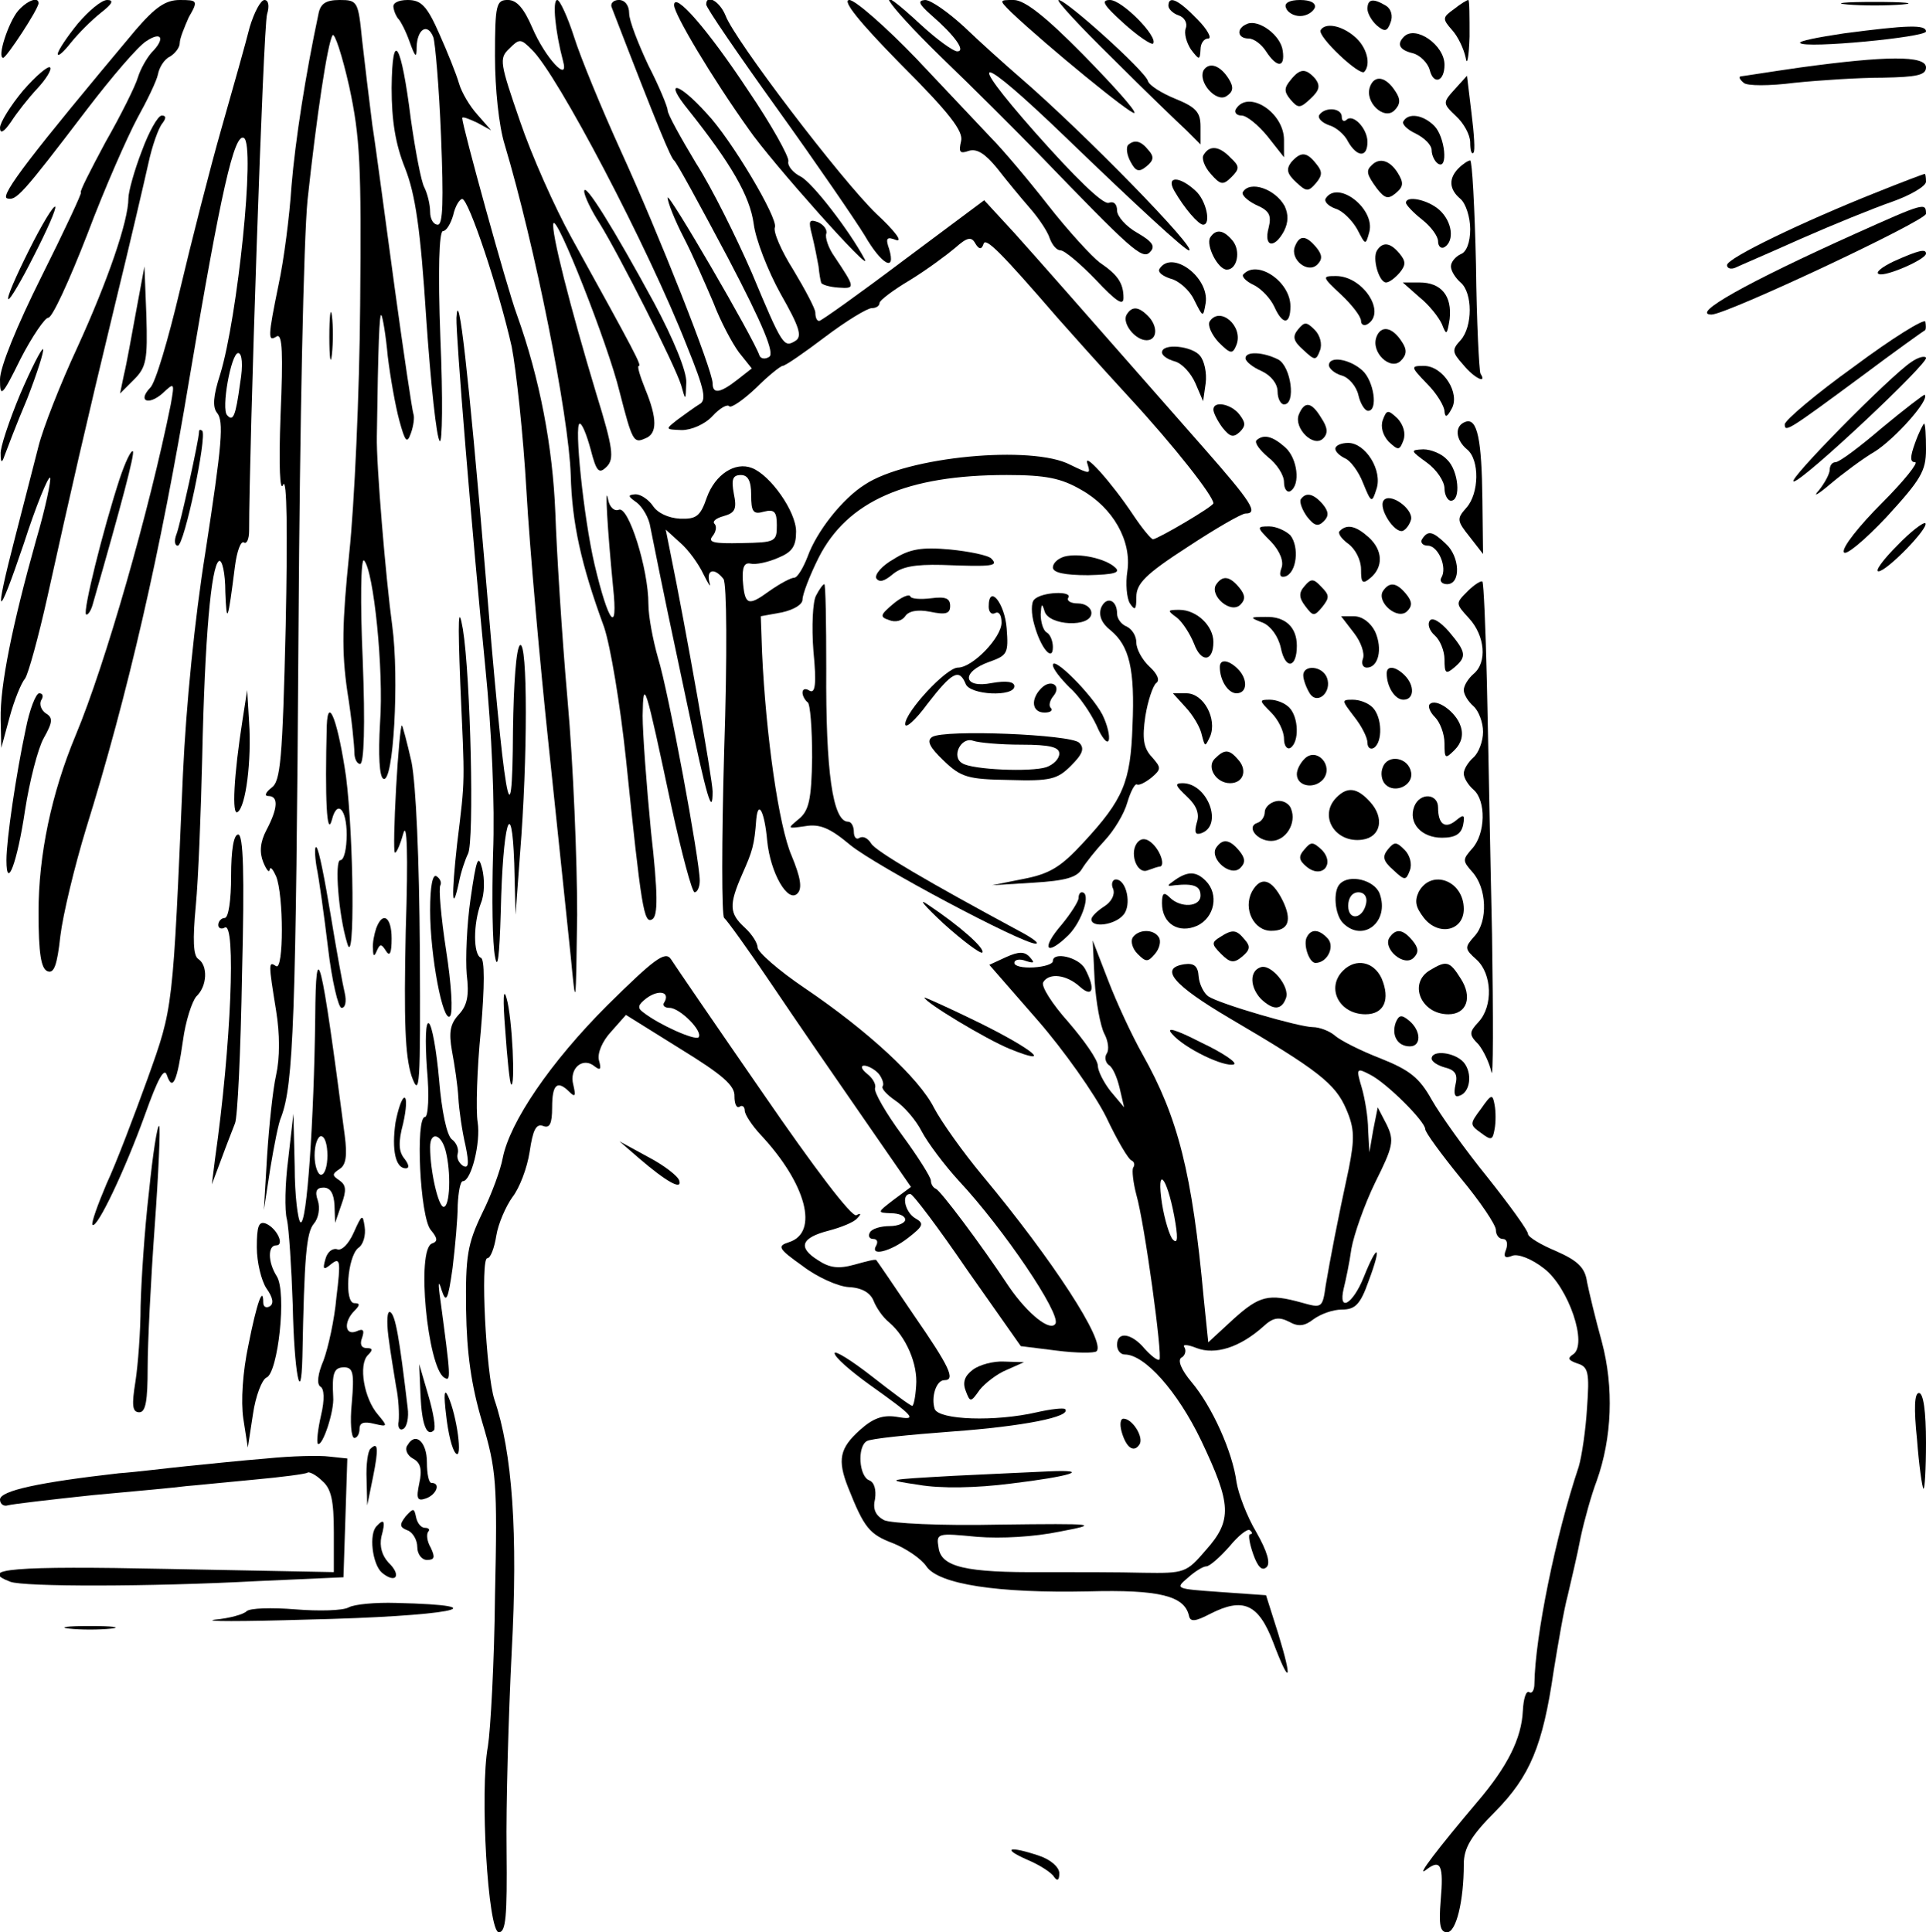 <?xml version="1.0" standalone="no"?>
<!DOCTYPE svg PUBLIC "-//W3C//DTD SVG 20010904//EN"
 "http://www.w3.org/TR/2001/REC-SVG-20010904/DTD/svg10.dtd">
<svg version="1.0" xmlns="http://www.w3.org/2000/svg"
 width="300pt" height="301pt" viewBox="0 0 300 301"
 preserveAspectRatio="xMidYMid meet">
<g transform="translate(0,301) scale(0.1,-0.1)"
fill="#000000" stroke="none">
<path d="M28 2993 c-15 -18 -33 -73 -23 -73 5 0 55 76 55 85 0 11 -18 4 -32
-12z"/>
<path d="M121 2973 c-17 -21 -31 -42 -31 -47 0 -5 9 3 20 17 12 15 32 35 47
47 18 14 21 20 10 20 -9 0 -29 -17 -46 -37z"/>
<path d="M211 2963 c-160 -191 -212 -258 -200 -262 14 -4 22 4 124 138 39 51
80 99 93 107 24 16 30 4 8 -18 -7 -8 -17 -25 -21 -38 -4 -14 -27 -60 -51 -102
-23 -43 -41 -78 -38 -78 2 0 -25 -58 -61 -130 -39 -78 -65 -142 -65 -161 0
-29 3 -27 32 32 18 35 38 64 43 64 6 -1 33 58 61 130 27 72 63 153 78 181 15
27 30 58 32 68 2 11 10 24 19 28 8 5 15 14 15 21 0 7 7 24 14 40 15 26 14 27
-14 27 -22 0 -38 -11 -69 -47z"/>
<path d="M389 2968 c-6 -24 -26 -95 -44 -158 -18 -63 -47 -177 -65 -253 -18
-76 -38 -144 -46 -151 -20 -21 -3 -28 19 -9 19 18 19 17 13 -17 -33 -164 -102
-405 -148 -515 -38 -91 -58 -187 -58 -276 0 -65 4 -88 14 -92 10 -4 15 9 20
55 4 33 22 108 40 167 65 209 116 430 161 701 49 291 70 384 85 375 18 -11
-10 -280 -37 -368 -11 -34 -12 -51 -5 -60 11 -13 8 -48 -18 -217 -17 -106 -30
-238 -35 -345 -16 -371 -15 -363 -55 -475 -21 -58 -49 -132 -64 -164 -14 -33
-24 -61 -22 -64 7 -7 51 86 82 172 20 56 30 74 34 61 9 -26 16 -9 25 54 4 30
14 61 21 69 17 16 18 48 3 58 -8 5 -9 30 -4 83 4 42 8 146 10 231 4 188 14
298 26 306 5 3 10 -19 10 -48 2 -52 4 -47 15 40 3 23 9 40 14 37 4 -3 8 5 8
18 0 124 22 787 28 805 4 13 2 22 -4 22 -6 0 -16 -19 -23 -42z m-15 -555 c-7
-52 -11 -60 -20 -50 -10 9 6 97 17 97 6 0 8 -18 3 -47z"/>
<path d="M496 2988 c-20 -94 -36 -196 -42 -268 -3 -47 -12 -116 -20 -153 -17
-83 -17 -90 -3 -81 9 5 10 -28 6 -122 -3 -81 -1 -122 4 -109 6 12 7 -73 4
-220 -5 -209 -8 -242 -22 -252 -9 -7 -12 -13 -5 -13 16 0 15 -19 -3 -53 -10
-19 -11 -35 -5 -50 5 -12 9 -17 10 -12 1 6 5 1 10 -10 12 -29 12 -148 0 -140
-12 8 -12 5 0 -69 6 -37 6 -74 0 -101 -5 -22 -11 -79 -14 -126 l-5 -84 10 65
c6 36 13 72 17 80 19 51 23 149 27 763 2 318 8 604 14 665 14 130 31 244 39
257 3 5 15 -31 26 -80 17 -79 19 -122 17 -340 -1 -137 -9 -312 -17 -387 -11
-108 -12 -153 -3 -215 7 -43 11 -86 11 -95 0 -10 4 -18 9 -18 6 0 8 60 4 162
-4 90 -3 159 2 155 15 -15 31 -171 25 -253 -3 -50 -1 -84 5 -87 16 -10 25 157
14 238 -10 73 -25 252 -24 295 2 144 4 193 7 189 2 -2 7 -31 10 -64 4 -33 12
-78 18 -100 9 -33 12 -37 18 -20 4 11 6 25 4 30 -2 6 -15 93 -29 195 -14 102
-29 217 -35 255 -5 39 -12 98 -16 133 -6 60 -7 62 -35 62 -22 0 -30 -6 -33
-22z"/>
<path d="M613 2998 c1 -7 5 -15 8 -18 3 -3 11 -18 17 -35 9 -25 11 -26 11 -8
1 28 17 38 26 15 3 -9 9 -79 12 -154 4 -101 3 -138 -5 -138 -7 0 -12 9 -12 20
0 11 -4 28 -9 38 -5 9 -14 57 -21 106 -15 120 -29 143 -30 49 0 -51 6 -88 21
-125 16 -41 24 -94 33 -235 7 -101 16 -186 21 -190 4 -5 5 67 1 160 -4 106 -2
167 4 167 5 0 12 11 16 25 3 14 10 25 14 25 10 0 57 -141 77 -230 7 -36 18
-137 23 -225 5 -88 21 -268 35 -400 14 -132 29 -278 34 -325 8 -83 8 -82 10
65 0 83 -6 234 -15 335 -9 102 -17 233 -19 291 -4 102 -24 209 -60 309 -15 40
-85 294 -85 306 0 3 10 -1 23 -7 l22 -12 -21 24 c-12 13 -25 35 -29 49 -4 14
-18 49 -31 78 -19 43 -28 52 -49 52 -15 0 -24 -5 -22 -12z"/>
<path d="M771 2922 c0 -50 6 -108 15 -137 47 -157 100 -422 103 -515 2 -75 16
-139 52 -237 10 -30 25 -120 34 -205 24 -233 28 -258 41 -250 9 5 9 40 -2 137
-7 72 -13 153 -13 180 1 61 4 51 45 -142 16 -73 32 -133 36 -133 4 0 8 8 8 18
0 32 -49 296 -65 347 -8 28 -15 65 -15 84 0 55 -31 153 -46 147 -7 -3 -15 4
-17 17 -5 25 -1 -46 8 -138 8 -75 -7 -57 -29 36 -17 73 -32 219 -23 219 4 0
11 -18 17 -40 9 -35 13 -39 25 -27 12 12 10 29 -16 113 -41 136 -71 254 -67
266 5 14 85 -188 103 -262 20 -78 22 -81 40 -73 19 7 19 31 0 77 -8 20 -13 36
-10 36 5 0 -6 21 -105 200 -26 47 -62 128 -80 181 -31 90 -33 98 -17 113 16
16 18 16 35 -1 40 -38 182 -309 242 -462 28 -69 31 -85 19 -91 -8 -5 -23 -16
-34 -24 -19 -15 -19 -15 7 -16 15 0 36 9 48 22 11 12 23 19 26 15 3 -3 22 10
42 29 19 19 38 34 41 34 4 0 33 20 66 45 33 25 66 45 73 45 6 0 12 3 12 8 0 4
21 20 48 36 26 16 57 39 70 50 18 16 25 18 31 7 6 -10 10 -10 13 -1 3 11 27
-13 116 -116 15 -17 64 -72 110 -122 72 -78 132 -155 132 -166 0 -5 -87 -56
-94 -56 -3 0 -17 17 -31 38 -34 51 -79 101 -71 79 5 -16 4 -16 -27 -1 -59 31
-254 13 -320 -31 -35 -22 -75 -73 -89 -112 -7 -18 -16 -33 -21 -33 -5 0 -22
-9 -39 -21 -33 -24 -38 -22 -41 17 -1 20 2 28 12 26 8 -2 27 2 43 9 22 9 28
18 28 41 0 31 -40 88 -69 99 -26 10 -57 -10 -70 -46 -10 -29 -16 -34 -42 -33
-18 1 -35 9 -42 20 -7 10 -19 18 -27 18 -13 -1 -12 -3 2 -13 9 -7 19 -24 21
-38 22 -110 31 -152 58 -279 30 -143 39 -173 39 -133 0 18 -42 256 -66 373
l-7 35 22 -20 c13 -11 29 -33 37 -50 8 -16 12 -22 9 -12 -5 20 8 23 22 5 5 -8
6 -116 1 -268 -4 -140 -4 -257 0 -260 4 -3 38 -50 75 -105 37 -55 101 -148
142 -207 l74 -107 -27 -20 c-26 -20 -26 -20 -4 -21 12 0 22 -4 22 -10 0 -5
-11 -10 -24 -10 -14 0 -28 -4 -31 -10 -3 -5 -1 -10 5 -10 6 0 8 -4 5 -10 -11
-18 22 -10 50 12 23 18 25 22 11 30 -16 9 -23 38 -8 38 4 0 44 -53 89 -119
l83 -118 56 -7 c31 -4 59 -4 62 -1 15 14 -68 142 -178 274 -30 36 -64 84 -75
105 -23 46 -103 120 -202 187 -40 27 -73 56 -73 63 0 7 -9 21 -20 31 -24 22
-25 35 -4 83 16 36 19 45 22 86 3 31 13 11 17 -34 5 -50 32 -97 47 -82 8 8 5
25 -9 59 -20 46 -40 187 -46 316 l-2 57 33 6 c18 4 32 12 32 20 0 8 11 37 25
65 45 89 138 129 293 129 61 0 85 -5 116 -23 50 -28 79 -80 72 -127 -3 -19 -1
-42 4 -50 8 -12 10 -10 10 10 0 21 15 36 80 78 44 29 84 52 90 52 21 0 8 19
-64 101 -217 247 -253 288 -296 336 l-47 51 -126 -94 c-69 -52 -128 -94 -131
-94 -4 0 -6 6 -6 13 0 6 -16 36 -34 66 -19 30 -32 60 -29 67 5 14 -68 137
-106 177 -45 50 -68 54 -29 6 66 -83 96 -134 102 -178 3 -24 22 -73 42 -109
29 -51 34 -66 23 -73 -18 -11 -20 -9 -68 106 -24 55 -62 132 -87 171 -24 40
-44 76 -44 82 0 5 -13 37 -30 70 -16 34 -30 70 -30 81 0 13 -7 21 -16 21 -9 0
-14 -6 -11 -12 74 -192 92 -234 97 -238 4 -3 41 -71 84 -152 55 -105 73 -149
64 -154 -6 -4 -13 -3 -15 2 -9 27 -143 257 -143 246 0 -7 11 -35 25 -62 14
-27 34 -73 46 -101 11 -29 29 -63 40 -78 l20 -25 -23 -18 c-27 -21 -38 -22
-38 -5 0 20 -84 233 -143 362 -30 66 -63 146 -73 178 -10 31 -22 57 -26 57 -8
0 -3 -50 9 -95 10 -36 -28 5 -48 52 -13 30 -24 43 -38 43 -18 0 -20 -7 -20
-88z m399 -683 c0 -26 3 -31 20 -26 16 4 20 0 20 -21 0 -26 -2 -27 -55 -28
-43 -1 -53 1 -45 11 5 6 7 15 3 19 -4 4 3 9 14 12 18 5 21 11 16 35 -4 22 -2
29 11 29 11 0 16 -9 16 -31z m199 -902 c6 -8 8 -16 6 -19 -3 -3 6 -13 19 -22
14 -9 33 -31 42 -49 9 -17 35 -52 58 -77 69 -74 159 -207 150 -222 -8 -13 -43
15 -72 57 -47 71 -107 150 -114 153 -5 2 -8 8 -8 13 0 5 -20 37 -45 71 -25 34
-44 67 -42 73 2 5 -3 15 -12 22 -9 7 -11 13 -5 13 6 0 17 -6 23 -13z"/>
<path d="M1050 3002 c0 -14 59 -113 116 -193 35 -51 194 -229 181 -203 -24 45
-82 120 -100 129 -12 6 -21 17 -19 24 1 7 -26 56 -62 109 -64 97 -116 156
-116 134z"/>
<path d="M1100 3003 c0 -5 50 -78 111 -163 61 -85 122 -174 136 -197 26 -45
49 -58 38 -21 -6 17 -4 20 11 14 11 -3 -3 15 -31 41 -55 53 -221 271 -235 309
-9 22 -30 34 -30 17z"/>
<path d="M1403 2910 c77 -77 98 -105 94 -120 -4 -17 -2 -20 12 -15 13 4 26 -5
44 -27 14 -18 37 -46 51 -62 14 -16 28 -37 31 -47 4 -11 11 -19 17 -19 6 0 31
-21 55 -46 32 -34 43 -41 43 -28 0 23 -9 36 -37 55 -12 9 -49 49 -81 90 -32
41 -72 88 -88 104 -16 17 -68 72 -116 123 -48 50 -96 92 -105 92 -12 0 15 -34
80 -100z"/>
<path d="M1465 2922 c50 -48 118 -116 153 -152 143 -148 161 -165 173 -153 9
9 5 16 -19 30 -18 10 -32 26 -32 35 0 10 -5 15 -13 12 -9 -3 -53 40 -115 110
-112 127 -89 124 47 -7 112 -108 187 -177 193 -177 15 0 -162 182 -264 270
-22 19 -61 54 -86 78 -25 23 -52 42 -61 42 -12 -1 -10 -6 9 -23 37 -32 55 -57
41 -57 -6 0 -31 18 -55 40 -83 77 -60 39 29 -48z"/>
<path d="M1575 2991 c56 -53 188 -161 192 -157 3 3 -33 43 -79 90 -59 60 -92
86 -109 86 -23 0 -23 0 -4 -19z"/>
<path d="M1733 2919 c50 -50 102 -100 115 -112 l22 -22 0 28 c0 22 -7 30 -39
43 -22 9 -41 21 -43 28 -4 15 -127 126 -139 126 -5 0 33 -41 84 -91z"/>
<path d="M1750 2974 c22 -20 43 -34 46 -32 9 10 -48 68 -67 68 -15 0 -10 -8
21 -36z"/>
<path d="M1820 3001 c0 -5 7 -12 16 -15 9 -3 14 -12 11 -20 -3 -8 1 -22 8 -33
13 -17 14 -17 15 0 0 9 5 17 12 17 6 0 -1 14 -17 30 -29 30 -45 38 -45 21z"/>
<path d="M2003 2998 c2 -7 12 -13 22 -13 10 0 20 6 23 13 2 7 -6 12 -23 12
-17 0 -25 -5 -22 -12z"/>
<path d="M2130 2996 c0 -7 7 -19 15 -26 12 -10 16 -9 21 5 4 10 1 21 -7 26
-20 12 -29 11 -29 -5z"/>
<path d="M2265 2996 c-18 -13 -19 -15 -3 -33 9 -10 18 -29 21 -43 2 -14 5 1 6
33 0 31 0 57 -2 57 -2 0 -12 -6 -22 -14z"/>
<path d="M2878 3003 c23 -2 61 -2 85 0 23 2 4 4 -43 4 -47 0 -66 -2 -42 -4z"/>
<path d="M1943 2973 c-18 -7 -16 -23 2 -23 8 0 20 -9 27 -20 17 -26 30 -26 26
1 -3 24 -37 49 -55 42z"/>
<path d="M2057 2963 c-5 -10 61 -72 68 -65 11 12 4 39 -15 55 -21 18 -46 22
-53 10z"/>
<path d="M2872 2958 c-40 -6 -71 -12 -68 -15 8 -9 196 9 196 18 0 11 -29 10
-128 -3z"/>
<path d="M2187 2953 c-12 -12 -7 -21 14 -26 11 -3 23 -15 26 -26 6 -24 23 -18
23 8 0 31 -45 62 -63 44z"/>
<path d="M2805 2905 c-49 -7 -92 -14 -94 -14 -3 -1 -1 -5 5 -10 5 -5 40 -5 79
0 39 4 100 8 138 8 53 1 67 4 67 16 0 19 -63 18 -195 0z"/>
<path d="M36 2869 c-20 -24 -36 -50 -36 -58 0 -10 6 -7 17 9 9 14 27 37 41 52
14 15 23 30 20 33 -3 3 -22 -13 -42 -36z"/>
<path d="M1875 2901 c-10 -18 19 -51 35 -41 11 7 12 14 4 27 -13 21 -30 27
-39 14z"/>
<path d="M2010 2885 c-10 -12 -10 -18 0 -30 12 -14 15 -14 31 1 14 13 16 20 8
31 -15 17 -24 17 -39 -2z"/>
<path d="M2134 2875 c-9 -24 22 -53 38 -37 9 9 10 17 2 29 -15 24 -33 27 -40
8z"/>
<path d="M2266 2871 c-19 -21 -19 -22 2 -42 12 -11 22 -29 22 -41 0 -12 2 -19
5 -16 3 2 1 30 -3 62 l-7 58 -19 -21z"/>
<path d="M1925 2840 c-3 -5 1 -10 9 -10 8 0 26 -15 40 -32 l26 -33 0 27 c0 43
-56 79 -75 48z"/>
<path d="M2055 2831 c-3 -5 4 -12 15 -16 11 -3 25 -15 30 -26 14 -24 30 -25
30 0 0 21 -23 45 -33 34 -4 -3 -7 -1 -7 5 0 14 -26 16 -35 3z"/>
<path d="M221 2775 c-12 -31 -21 -64 -21 -74 0 -35 -32 -128 -79 -231 -27 -58
-54 -127 -61 -155 -7 -27 -23 -90 -36 -140 -34 -131 -29 -136 13 -12 19 59 38
105 41 103 2 -3 -7 -47 -22 -98 -37 -132 -56 -226 -55 -278 l1 -45 13 48 c7
26 18 53 24 60 5 7 21 65 35 128 37 167 59 264 105 454 23 94 46 193 52 220 6
28 16 56 22 63 6 8 6 12 -1 12 -6 0 -20 -25 -31 -55z"/>
<path d="M2186 2821 c-3 -4 6 -13 19 -19 14 -7 25 -18 25 -26 0 -8 5 -18 10
-21 16 -10 11 42 -6 59 -17 17 -40 21 -48 7z"/>
<path d="M1757 2784 c-3 -4 -2 -15 4 -26 8 -15 13 -17 25 -7 11 9 12 15 3 25
-12 15 -22 17 -32 8z"/>
<path d="M1875 2769 c-4 -5 1 -19 11 -30 15 -17 19 -18 32 -5 13 13 13 17 -1
30 -18 19 -33 20 -42 5z"/>
<path d="M2011 2757 c-8 -11 -6 -18 8 -31 16 -15 19 -15 31 -1 10 12 10 18 0
30 -15 19 -24 19 -39 2z"/>
<path d="M2137 2753 c-10 -9 -8 -15 8 -37 12 -15 17 -17 29 -7 12 10 13 16 3
32 -12 19 -28 24 -40 12z"/>
<path d="M2272 2748 c-16 -16 -15 -33 3 -48 8 -7 15 -28 15 -47 0 -21 -6 -36
-15 -39 -8 -4 -15 -12 -15 -19 0 -7 7 -18 15 -25 19 -16 19 -69 0 -90 -14 -15
-13 -19 4 -38 17 -21 38 -31 27 -14 -2 4 -6 80 -7 170 -2 89 -6 162 -9 162 -3
0 -11 -5 -18 -12z"/>
<path d="M2922 2710 c-113 -45 -232 -102 -232 -113 0 -5 6 -7 13 -4 6 3 53 23
102 45 50 22 114 48 143 58 28 10 52 24 52 31 0 7 -1 13 -2 12 -2 0 -36 -13
-76 -29z"/>
<path d="M1829 2713 c16 -28 38 -53 45 -53 13 0 5 38 -12 53 -25 23 -46 23
-33 0z"/>
<path d="M910 2712 c0 -7 11 -30 24 -50 31 -50 117 -220 127 -252 7 -25 7 -25
8 4 1 17 -20 68 -50 124 -63 116 -109 190 -109 174z"/>
<path d="M1936 2711 c-3 -4 6 -13 20 -20 21 -9 25 -16 20 -36 -8 -30 9 -33 24
-5 7 14 7 26 1 39 -15 27 -54 40 -65 22z"/>
<path d="M2065 2701 c-3 -5 4 -12 15 -16 11 -3 26 -18 34 -32 13 -25 13 -26
19 -4 9 36 -49 81 -68 52z"/>
<path d="M2190 2694 c0 -3 11 -15 25 -26 14 -11 25 -26 25 -34 0 -8 5 -12 10
-9 16 10 12 40 -8 58 -18 16 -52 23 -52 11z"/>
<path d="M45 2620 c-20 -40 -35 -74 -32 -76 2 -2 20 28 40 68 20 39 35 73 33
76 -3 2 -21 -28 -41 -68z"/>
<path d="M2890 2646 c-169 -76 -258 -126 -224 -126 23 0 334 146 334 157 0 18
-3 17 -110 -31z"/>
<path d="M1265 2643 c4 -16 8 -37 10 -48 1 -11 3 -22 4 -25 0 -3 12 -7 27 -8
27 -2 26 0 -6 48 -10 14 -15 30 -13 36 2 6 -4 14 -13 18 -14 5 -15 2 -9 -21z"/>
<path d="M1885 2640 c-7 -12 12 -50 26 -50 16 0 22 29 9 45 -14 17 -26 19 -35
5z"/>
<path d="M2017 2626 c-8 -20 20 -43 35 -28 8 8 8 15 -2 27 -16 19 -26 19 -33
1z"/>
<path d="M2145 2620 c-8 -12 3 -50 14 -50 5 0 14 7 21 15 10 12 10 18 0 30
-14 17 -26 19 -35 5z"/>
<path d="M2950 2603 c-19 -9 -30 -18 -23 -20 11 -4 73 23 73 32 0 8 -12 5 -50
-12z"/>
<path d="M1806 2591 c-3 -5 5 -11 17 -15 13 -3 30 -18 37 -33 14 -28 14 -28
18 -5 6 40 -53 84 -72 53z"/>
<path d="M212 2525 c-7 -38 -15 -83 -19 -99 l-6 -29 22 22 c19 19 21 31 19 99
l-3 77 -13 -70z"/>
<path d="M1937 2583 c-4 -3 3 -11 16 -17 12 -6 26 -21 32 -34 13 -29 25 -28
25 1 0 38 -51 73 -73 50z"/>
<path d="M2089 2551 c17 -16 31 -34 31 -41 0 -6 5 -8 10 -5 30 18 -7 75 -49
75 -22 0 -22 -1 8 -29z"/>
<path d="M2211 2547 c15 -12 30 -31 35 -42 7 -18 8 -17 12 8 4 36 -13 57 -47
57 l-26 0 26 -23z"/>
<path d="M513 2485 c0 -33 2 -45 4 -27 2 18 2 45 0 60 -2 15 -4 0 -4 -33z"/>
<path d="M711 2515 c-1 -27 24 -333 45 -545 10 -100 15 -213 12 -290 -2 -69
-1 -141 3 -160 4 -23 7 0 9 70 3 136 17 187 21 75 l2 -80 7 95 c12 148 12 332
0 325 -6 -4 -10 -60 -11 -133 -1 -187 -13 -117 -44 258 -25 295 -41 439 -44
385z"/>
<path d="M1755 2520 c-8 -13 13 -40 31 -40 17 0 18 22 2 38 -15 15 -25 15 -33
2z"/>
<path d="M1884 2509 c-3 -6 3 -20 14 -32 19 -19 22 -19 28 -4 11 29 -26 61
-42 36z"/>
<path d="M2888 2439 c-60 -43 -108 -84 -108 -90 0 -13 5 -10 120 75 52 39 97
71 99 72 1 2 1 7 0 13 -2 5 -52 -26 -111 -70z"/>
<path d="M2022 2497 c-9 -11 -8 -18 8 -32 18 -17 20 -17 26 -1 4 10 0 24 -8
32 -13 13 -16 13 -26 1z"/>
<path d="M2144 2485 c-9 -24 22 -53 38 -37 9 9 10 17 2 29 -15 24 -33 27 -40
8z"/>
<path d="M31 2395 c-17 -41 -31 -83 -30 -92 0 -14 2 -15 6 -3 3 8 18 48 35 88
16 41 27 76 25 78 -2 2 -18 -29 -36 -71z"/>
<path d="M1810 2461 c0 -5 9 -11 20 -14 11 -3 25 -18 32 -34 l12 -28 4 28 c2
16 -2 35 -9 43 -12 15 -59 20 -59 5z"/>
<path d="M1940 2452 c0 -5 11 -14 25 -20 15 -7 25 -20 25 -32 0 -11 5 -20 10
-20 19 0 11 59 -9 70 -24 12 -51 13 -51 2z"/>
<path d="M2977 2446 c-32 -21 -195 -186 -183 -186 14 0 213 187 206 193 -3 3
-13 0 -23 -7z"/>
<path d="M2070 2441 c0 -5 9 -13 20 -16 11 -3 23 -17 26 -31 3 -13 10 -24 15
-24 16 0 9 47 -9 63 -20 18 -52 23 -52 8z"/>
<path d="M2223 2412 c15 -15 27 -35 27 -43 1 -10 4 -9 11 4 14 24 -13 67 -43
67 -21 0 -21 -1 5 -28z"/>
<path d="M2932 2344 c-35 -30 -67 -54 -73 -54 -5 0 -9 -5 -9 -12 0 -6 -8 -21
-17 -32 -10 -11 -2 -7 18 10 19 16 51 40 70 51 31 20 85 80 77 88 -1 1 -31
-22 -66 -51z"/>
<path d="M1890 2372 c0 -5 6 -17 14 -28 12 -15 17 -16 27 -7 10 10 9 15 -1 28
-13 16 -40 21 -40 7z"/>
<path d="M2023 2364 c-8 -21 23 -52 38 -37 8 8 7 17 -3 32 -15 25 -26 27 -35
5z"/>
<path d="M2154 2356 c-4 -11 0 -24 9 -34 15 -14 17 -14 23 2 4 11 0 24 -9 34
-15 14 -17 14 -23 -2z"/>
<path d="M2283 2353 c-18 -6 -16 -28 2 -43 20 -16 19 -69 -1 -91 -15 -17 -15
-20 5 -45 l21 -27 -1 84 c-1 95 -8 128 -26 122z"/>
<path d="M2983 2320 c-8 -22 -8 -30 0 -30 6 0 -17 -29 -52 -64 -35 -35 -62
-69 -59 -76 2 -7 32 18 66 54 54 59 62 72 62 106 0 22 -1 40 -3 40 -1 0 -8
-13 -14 -30z"/>
<path d="M310 2337 c0 -12 -29 -143 -35 -159 -4 -10 -3 -18 2 -18 10 0 46 171
38 179 -3 2 -5 2 -5 -2z"/>
<path d="M1957 2324 c-3 -4 5 -15 18 -26 14 -11 25 -28 25 -39 0 -11 5 -17 10
-14 16 10 11 51 -8 68 -20 18 -34 21 -45 11z"/>
<path d="M2080 2311 c0 -5 7 -11 15 -15 8 -3 21 -20 28 -38 13 -32 14 -32 21
-10 10 29 -17 72 -44 72 -11 0 -20 -4 -20 -9z"/>
<path d="M186 2263 c-26 -80 -57 -205 -52 -210 2 -2 7 4 10 14 46 160 66 236
63 240 -3 2 -12 -17 -21 -44z"/>
<path d="M2223 2289 c15 -11 27 -29 27 -40 0 -10 5 -19 10 -19 16 0 12 47 -6
64 -8 9 -25 16 -37 16 -21 -1 -20 -2 6 -21z"/>
<path d="M2026 2232 c-2 -4 2 -16 10 -27 11 -14 17 -16 26 -7 8 8 8 15 -2 27
-14 16 -26 19 -34 7z"/>
<path d="M2155 2230 c-8 -12 17 -51 30 -47 5 2 11 10 13 18 3 17 -34 43 -43
29z"/>
<path d="M2955 2160 c-22 -22 -35 -40 -29 -40 13 0 79 68 73 75 -3 2 -23 -13
-44 -35z"/>
<path d="M1980 2166 c14 -15 20 -31 16 -41 -4 -11 -2 -15 6 -13 18 6 22 46 8
64 -7 7 -22 14 -33 14 -20 0 -20 -1 3 -24z"/>
<path d="M2087 2183 c-4 -3 2 -12 13 -20 11 -8 20 -25 20 -40 0 -21 2 -24 15
-13 20 17 19 43 -3 63 -20 18 -34 21 -45 10z"/>
<path d="M2215 2170 c-3 -5 1 -10 9 -10 16 0 31 -34 21 -50 -3 -5 1 -10 9 -10
22 0 20 43 -2 63 -21 20 -28 21 -37 7z"/>
<path d="M1392 2139 c-18 -10 -30 -24 -27 -30 5 -7 13 -4 25 6 14 12 34 16 77
15 79 -3 89 -2 77 10 -5 5 -34 11 -64 14 -44 4 -63 1 -88 -15z"/>
<path d="M1658 2143 c-10 -3 -18 -10 -18 -17 0 -8 18 -12 55 -12 41 1 51 4 42
12 -15 14 -56 23 -79 17z"/>
<path d="M1894 2099 c-10 -17 23 -46 38 -31 8 8 8 15 -2 27 -15 18 -26 19 -36
4z"/>
<path d="M2032 2097 c-9 -10 -9 -18 1 -31 12 -16 14 -17 27 -1 11 14 11 18 -2
31 -12 13 -16 13 -26 1z"/>
<path d="M2286 2089 c-19 -19 -19 -19 2 -42 25 -27 29 -69 7 -87 -8 -7 -15
-18 -15 -25 0 -7 7 -18 15 -25 8 -7 15 -25 15 -40 0 -15 -7 -33 -15 -40 -8 -7
-15 -18 -15 -25 0 -7 7 -18 15 -25 20 -17 19 -69 -2 -92 -15 -17 -15 -19 0
-36 23 -25 25 -77 4 -100 -16 -18 -16 -20 3 -37 24 -22 26 -72 3 -97 -15 -16
-15 -20 0 -35 8 -10 17 -29 20 -43 3 -14 3 83 1 215 -3 132 -6 309 -8 393 -2
84 -5 154 -7 156 -2 2 -13 -5 -23 -15z"/>
<path d="M1271 2082 c-5 -9 -7 -48 -4 -86 5 -51 3 -67 -6 -62 -6 4 -11 3 -11
-3 0 -5 4 -12 8 -15 4 -2 7 -41 7 -86 -1 -66 -5 -83 -21 -96 -18 -15 -18 -15
10 -11 23 4 39 -3 70 -29 40 -33 268 -154 289 -154 7 0 -5 9 -26 20 -141 76
-223 124 -230 136 -5 8 -12 12 -18 9 -5 -4 -9 1 -9 9 0 9 -4 16 -9 16 -24 0
-35 79 -34 238 0 72 -1 132 -3 132 -2 0 -8 -8 -13 -18z"/>
<path d="M2154 2089 c-10 -17 23 -46 38 -31 8 8 8 15 -2 27 -15 18 -26 19 -36
4z"/>
<path d="M1391 2069 c-20 -17 -21 -20 -6 -25 10 -4 20 -1 25 6 5 8 19 11 39 7
24 -5 31 -3 31 9 0 12 -7 15 -30 12 -16 -2 -31 -1 -32 3 -2 4 -14 -1 -27 -12z"/>
<path d="M1611 2076 c-5 -4 -5 -22 0 -39 10 -37 29 -59 29 -35 0 9 -4 20 -10
23 -5 3 -9 16 -9 28 1 17 2 18 6 5 6 -23 73 -26 73 -3 0 8 -9 15 -21 15 -11 0
-18 4 -15 9 7 11 -42 9 -53 -3z"/>
<path d="M717 1945 c7 -159 8 -144 -5 -250 -9 -82 -8 -110 3 -59 3 16 10 36
14 44 10 19 4 277 -8 350 -7 40 -8 17 -4 -85z"/>
<path d="M1540 2065 c0 -9 5 -13 10 -10 6 3 10 -3 10 -15 0 -23 -45 -70 -68
-70 -18 0 -82 -69 -82 -88 0 -8 16 6 35 32 38 49 49 55 59 31 6 -18 76 -21 76
-4 0 7 -12 9 -35 5 -45 -9 -49 17 -4 33 28 10 30 13 27 52 -3 40 -28 70 -28
34z"/>
<path d="M1715 2063 c-4 -12 1 -24 15 -35 29 -24 38 -60 34 -149 -3 -87 -14
-114 -76 -181 -35 -38 -52 -49 -93 -57 l-50 -10 65 4 c49 3 67 8 75 21 6 10
22 30 36 45 14 15 30 41 35 59 5 17 12 30 15 28 3 -2 13 3 23 11 15 13 15 15
0 32 -13 14 -15 29 -10 63 4 25 12 48 17 52 6 4 2 14 -10 25 -12 11 -21 28
-21 38 0 11 -7 21 -15 25 -8 3 -15 12 -15 20 0 22 -17 28 -25 9z"/>
<path d="M1833 2048 c9 -7 21 -26 27 -41 11 -30 30 -28 30 3 0 25 -26 50 -53
50 -19 0 -19 -1 -4 -12z"/>
<path d="M1967 2040 c12 -5 24 -21 28 -39 7 -35 25 -32 25 3 0 29 -18 46 -49
45 -25 0 -25 -1 -4 -9z"/>
<path d="M2109 2024 c11 -14 17 -32 14 -40 -3 -8 0 -14 6 -14 18 0 25 29 13
56 -7 14 -20 24 -33 24 l-20 0 20 -26z"/>
<path d="M2227 2043 c-4 -6 0 -16 8 -23 8 -7 15 -24 15 -37 0 -22 2 -24 15
-13 20 17 19 24 -8 56 -14 16 -26 23 -30 17z"/>
<path d="M1640 1974 c0 -6 12 -21 26 -35 15 -13 33 -40 42 -59 8 -19 17 -30
19 -23 2 6 -2 24 -10 40 -17 32 -77 92 -77 77z"/>
<path d="M1900 1971 c0 -21 13 -41 26 -41 17 0 18 22 2 38 -14 14 -28 16 -28
3z"/>
<path d="M2030 1958 c0 -7 5 -20 10 -28 12 -19 35 2 27 24 -7 19 -37 21 -37 4z"/>
<path d="M2160 1961 c0 -21 13 -41 26 -41 17 0 18 22 2 38 -14 14 -28 16 -28
3z"/>
<path d="M1622 1938 c-17 -17 -15 -38 5 -38 9 0 13 3 10 7 -4 3 -2 12 4 19 13
16 -4 27 -19 12z"/>
<path d="M40 1874 c-15 -70 -30 -172 -30 -204 0 -49 17 -3 29 78 7 45 20 96
29 112 14 25 15 32 3 39 -7 5 -10 14 -7 20 4 6 3 11 -3 11 -5 0 -15 -25 -21
-56z"/>
<path d="M378 1890 c-14 -89 -17 -151 -8 -145 13 8 22 81 18 140 l-3 50 -7
-45z"/>
<path d="M1847 1908 c12 -13 23 -32 25 -43 5 -19 5 -19 13 -2 11 27 -10 67
-37 67 l-21 0 20 -22z"/>
<path d="M1980 1900 c11 -11 20 -29 20 -41 0 -11 5 -17 10 -14 14 9 13 48 -2
63 -7 7 -20 12 -30 12 -17 0 -17 -1 2 -20z"/>
<path d="M2109 1894 c12 -15 21 -33 21 -41 0 -8 5 -11 10 -8 14 9 13 48 -2 63
-7 7 -20 12 -31 12 -18 0 -17 -1 2 -26z"/>
<path d="M2227 1913 c-3 -3 0 -12 8 -20 8 -8 15 -26 15 -41 0 -24 1 -25 16
-10 10 10 14 23 9 37 -7 22 -38 44 -48 34z"/>
<path d="M509 1880 c-3 -115 0 -176 8 -147 8 32 23 17 23 -23 0 -22 -4 -40
-10 -40 -9 0 -3 -85 11 -130 12 -41 10 166 -2 260 -12 83 -28 129 -30 80z"/>
<path d="M617 1783 c-3 -54 -4 -99 -2 -101 2 -2 8 11 13 29 6 22 8 -30 4 -151
-3 -142 -1 -194 9 -226 13 -36 14 -17 13 195 -1 145 -6 258 -13 294 -7 31 -14
57 -15 57 -2 0 -6 -44 -9 -97z"/>
<path d="M1452 1862 c-9 -6 -4 -16 18 -37 27 -26 38 -29 102 -30 64 -2 75 1
96 22 18 18 22 27 13 36 -13 13 -210 21 -229 9z m139 -12 c45 0 59 -4 59 -14
0 -8 -9 -17 -20 -21 -24 -8 -116 -4 -131 6 -18 10 -2 42 17 35 9 -3 42 -6 75
-6z"/>
<path d="M1892 1828 c-13 -13 2 -38 24 -38 20 0 27 19 14 35 -15 18 -22 19
-38 3z"/>
<path d="M2032 1828 c-7 -7 -12 -17 -12 -24 0 -19 27 -24 41 -8 17 21 -10 51
-29 32z"/>
<path d="M2154 1815 c-4 -9 -2 -21 4 -27 15 -15 44 -1 40 19 -4 23 -36 29 -44
8z"/>
<path d="M1849 1769 c15 -14 20 -27 15 -41 -4 -15 -2 -19 7 -16 35 12 10 78
-29 78 -13 0 -11 -4 7 -21z"/>
<path d="M2082 1768 c-29 -29 -2 -72 40 -66 29 4 35 34 12 59 -20 22 -35 24
-52 7z"/>
<path d="M1988 1762 c-10 -2 -18 -10 -18 -17 0 -7 -5 -15 -12 -17 -17 -6 0
-28 22 -28 23 0 40 28 31 50 -3 9 -14 14 -23 12z"/>
<path d="M2203 1754 c-10 -26 11 -49 43 -49 21 0 30 6 33 20 3 16 1 17 -11 7
-17 -14 -28 -6 -28 20 0 22 -28 24 -37 2z"/>
<path d="M360 1645 c0 -37 -4 -65 -10 -65 -5 0 -10 -5 -10 -11 0 -5 5 -7 10
-4 18 11 10 -185 -15 -360 l-5 -40 15 40 c8 22 18 47 21 55 4 8 9 113 11 233
4 157 2 217 -6 217 -7 0 -11 -24 -11 -65z"/>
<path d="M1773 1699 c-15 -15 -3 -51 14 -45 8 3 17 6 19 6 9 0 3 22 -10 35 -9
9 -17 10 -23 4z"/>
<path d="M1894 1689 c-10 -17 23 -46 38 -31 8 8 8 15 -2 27 -15 18 -26 19 -36
4z"/>
<path d="M2032 1687 c-10 -11 -9 -17 3 -27 24 -20 45 4 24 26 -14 13 -17 13
-27 1z"/>
<path d="M2162 1687 c-9 -11 -8 -18 8 -32 18 -17 20 -17 26 -1 4 10 0 24 -8
32 -13 13 -16 13 -26 1z"/>
<path d="M493 1660 c4 -19 12 -77 18 -127 6 -51 16 -93 21 -93 6 0 8 10 5 23
-3 12 -13 67 -22 122 -9 54 -18 101 -22 105 -3 3 -3 -11 0 -30z"/>
<path d="M733 1610 c-6 -41 -8 -94 -6 -118 4 -32 1 -48 -12 -62 -14 -15 -16
-28 -11 -57 4 -21 9 -54 10 -73 1 -19 6 -53 11 -74 6 -29 5 -37 -4 -32 -7 5
-10 13 -8 19 2 7 -2 17 -9 22 -8 6 -16 44 -20 93 -4 45 -11 85 -16 88 -5 3 -6
-26 -3 -70 4 -43 2 -76 -3 -76 -15 0 -8 -156 9 -176 11 -13 11 -18 2 -21 -25
-9 -7 -193 19 -209 11 -7 10 1 -6 121 -4 28 -3 32 2 15 7 -21 10 -15 17 35 4
33 8 77 8 98 1 20 4 37 8 37 13 0 28 60 23 92 -3 18 -1 83 5 143 6 69 6 111 0
113 -12 5 -12 53 0 85 6 14 6 38 2 54 -6 23 -9 16 -18 -47z m-39 -392 c9 -34
7 -88 -3 -88 -8 0 -21 55 -21 93 0 25 17 21 24 -5z"/>
<path d="M670 1592 c0 -71 20 -176 31 -165 5 5 2 51 -6 102 -8 52 -12 98 -9
102 2 4 0 10 -6 14 -6 4 -10 -15 -10 -53z"/>
<path d="M1830 1639 c-13 -9 -13 -10 0 -8 29 3 40 -1 40 -16 0 -18 -31 -20
-48 -3 -9 9 -12 7 -12 -9 0 -32 26 -48 55 -35 27 13 34 49 13 70 -15 15 -28
15 -48 1z"/>
<path d="M1734 1625 c3 -9 -3 -20 -14 -27 -11 -7 -20 -16 -20 -20 0 -14 37 -9
50 7 13 15 5 55 -12 55 -5 0 -8 -7 -4 -15z"/>
<path d="M1950 1621 c-14 -27 3 -61 30 -61 27 0 33 16 18 47 -17 34 -34 39
-48 14z"/>
<path d="M2087 1633 c-11 -11 -8 -48 5 -61 31 -31 73 2 57 46 -8 21 -47 31
-62 15z m41 -30 c-5 -25 -28 -28 -28 -4 0 12 6 21 16 21 9 0 14 -7 12 -17z"/>
<path d="M2210 1621 c-7 -15 -5 -24 8 -41 23 -29 62 -20 62 14 0 44 -50 63
-70 27z"/>
<path d="M1470 1571 c30 -27 57 -47 60 -45 5 6 -34 41 -85 75 -16 11 -5 -2 25
-30z"/>
<path d="M1680 1611 c0 -5 -12 -24 -26 -41 -33 -38 -25 -51 10 -17 22 22 36
67 21 67 -3 0 -5 -4 -5 -9z"/>
<path d="M586 1564 c-3 -9 -6 -23 -5 -32 0 -12 2 -13 6 -3 5 11 7 11 14 0 6
-10 9 -4 9 19 0 34 -14 43 -24 16z"/>
<path d="M1764 1549 c-3 -6 0 -17 8 -25 13 -13 16 -13 27 0 7 8 10 20 6 26 -8
13 -32 13 -41 -1z"/>
<path d="M1900 1550 c-13 -8 -13 -11 2 -26 14 -14 20 -15 33 -4 12 10 13 16 4
26 -13 16 -19 17 -39 4z"/>
<path d="M2036 1551 c-7 -11 3 -41 13 -41 18 0 30 24 20 37 -13 15 -26 17 -33
4z"/>
<path d="M2164 1549 c-10 -17 23 -46 38 -31 8 8 8 15 -2 27 -15 18 -26 19 -36
4z"/>
<path d="M1705 1483 c2 -34 9 -71 15 -83 6 -11 8 -25 4 -31 -4 -6 -2 -14 3
-18 6 -3 13 -19 17 -36 l7 -30 -21 25 c-11 14 -20 32 -20 40 0 9 -21 39 -46
68 -25 28 -43 56 -39 62 9 15 36 12 57 -7 20 -18 25 -4 8 28 -10 18 -50 27
-50 12 0 -5 -14 -9 -30 -10 -17 -1 -30 2 -30 7 0 5 8 7 18 3 13 -4 14 -3 6 6
-8 9 -17 9 -37 0 l-26 -12 75 -86 c41 -47 89 -115 107 -151 17 -36 35 -67 40
-68 4 -2 5 -7 2 -11 -2 -4 0 -23 5 -42 13 -45 41 -251 36 -257 -3 -2 -13 6
-23 17 -20 24 -43 28 -43 6 0 -8 5 -15 12 -15 31 0 82 -57 119 -134 47 -99 49
-124 7 -171 -30 -35 -33 -36 -97 -35 -36 1 -106 1 -156 1 -121 -1 -159 8 -163
38 -4 23 -2 23 60 17 38 -3 89 0 128 8 63 12 61 13 -95 11 -88 -2 -168 2 -178
7 -13 7 -18 17 -14 33 2 14 -1 26 -9 29 -16 6 -19 52 -4 61 6 4 66 10 133 15
110 8 187 23 176 35 -3 2 -22 0 -44 -5 -65 -15 -152 -12 -159 5 -6 18 2 45 15
45 18 0 8 21 -48 102 -31 46 -57 84 -58 85 -1 2 -16 -2 -34 -7 -25 -7 -39 -5
-57 7 -32 20 -26 35 17 46 19 5 39 13 44 19 7 7 6 9 -1 5 -7 -4 -66 74 -145
189 -74 107 -139 202 -144 210 -9 13 -26 0 -99 -72 -89 -89 -152 -182 -163
-238 -3 -17 -17 -56 -32 -86 -23 -48 -26 -67 -25 -150 1 -68 8 -118 25 -175
22 -74 24 -94 20 -270 -1 -104 -7 -210 -11 -235 -13 -70 0 -290 17 -290 11 0
13 25 12 127 -1 71 3 210 8 310 10 185 1 311 -27 393 -13 41 -22 220 -11 220
5 0 11 16 14 35 3 19 15 46 25 60 11 14 23 45 27 71 5 34 10 44 21 40 10 -4
14 3 14 29 0 36 8 43 27 24 9 -9 10 -6 6 11 -7 26 15 44 33 29 9 -7 11 -5 7 9
-3 11 5 30 19 45 l23 26 85 -53 c65 -40 85 -57 84 -74 0 -11 3 -19 8 -16 4 3
8 0 8 -6 0 -6 11 -23 25 -38 71 -76 91 -152 44 -167 -19 -6 -17 -10 21 -37 22
-17 55 -32 72 -33 21 -1 34 -9 39 -22 4 -10 14 -25 24 -33 26 -22 45 -65 42
-99 -1 -17 -4 -31 -6 -31 -3 0 -31 21 -63 46 -32 25 -58 41 -58 36 0 -6 24
-27 53 -48 73 -52 77 -57 43 -51 -21 3 -36 -2 -57 -21 -31 -28 -35 -46 -18
-89 25 -63 33 -73 70 -87 20 -8 44 -24 52 -36 19 -28 111 -42 252 -39 111 3
150 -7 157 -38 2 -10 10 -9 33 3 51 26 75 16 98 -44 26 -69 31 -62 8 13 l-19
60 -71 5 c-70 5 -71 5 -51 22 11 10 24 18 29 18 5 0 21 14 36 31 14 17 29 29
32 25 4 -3 4 -6 0 -6 -3 0 -1 -14 5 -31 7 -20 14 -27 21 -20 6 6 1 24 -16 54
-15 25 -28 60 -31 78 -6 47 -38 118 -70 156 -16 19 -22 34 -16 38 6 3 8 11 5
16 -4 5 4 5 19 -1 29 -11 67 1 103 33 16 15 25 16 41 8 14 -8 24 -7 38 4 11 8
30 15 44 15 21 0 29 8 42 45 21 56 14 60 -8 5 -17 -42 -40 -55 -31 -17 3 12 9
40 12 62 4 22 20 68 37 103 28 56 30 65 18 90 l-14 27 -7 -35 -6 -35 -2 35 c0
19 -5 49 -10 66 -9 30 -8 31 13 20 26 -13 86 -73 86 -85 0 -5 25 -39 55 -76
30 -36 55 -73 55 -81 0 -8 5 -14 11 -14 6 0 8 -7 5 -16 -5 -12 -2 -15 10 -10
9 3 30 -5 49 -20 38 -29 69 -119 45 -134 -9 -6 -7 -9 7 -14 17 -5 19 -14 15
-69 -2 -34 -8 -75 -13 -92 -36 -107 -68 -265 -69 -338 0 -10 -4 -16 -8 -13 -5
3 -9 -10 -10 -29 -2 -43 -24 -87 -71 -142 -60 -71 -97 -119 -80 -106 23 18 28
8 23 -48 -3 -37 -1 -49 10 -49 14 0 26 48 26 106 0 25 11 44 49 82 54 55 74
102 91 219 7 43 16 96 22 118 5 22 15 63 20 90 6 28 17 67 25 88 24 67 27 146
8 217 -10 36 -20 78 -23 93 -3 22 -14 33 -48 48 -24 10 -44 22 -44 27 0 5 -28
44 -63 88 -35 43 -74 98 -87 121 -19 34 -34 46 -79 64 -31 12 -63 28 -72 36
-8 7 -24 13 -34 13 -21 0 -145 36 -163 48 -7 5 -14 19 -15 31 -1 16 -7 21 -22
19 -40 -6 -18 -32 70 -84 138 -81 165 -102 182 -142 13 -30 13 -46 4 -92 -18
-83 -29 -141 -36 -182 -5 -36 -6 -36 -38 -27 -51 14 -65 11 -106 -26 l-39 -36
-7 68 c-18 196 -40 282 -95 380 -17 30 -41 82 -54 116 l-24 62 3 -62z m-670
-34 c-4 -5 0 -9 8 -9 16 0 53 -37 45 -46 -6 -5 -62 20 -86 39 -10 7 -8 12 5
22 19 14 37 10 28 -6z m794 -333 c6 -33 6 -45 -2 -37 -5 5 -13 31 -17 56 -9
60 7 44 19 -19z"/>
<path d="M491 1425 c-2 -160 -13 -325 -23 -319 -4 3 -9 42 -9 87 l-2 82 -8
-70 c-5 -38 -6 -81 -2 -95 3 -14 7 -74 9 -133 2 -104 13 -162 15 -81 3 156 6
194 18 208 7 8 10 24 6 36 -5 14 -2 20 9 20 11 0 16 -10 17 -27 l1 -28 10 29
c8 22 7 30 -3 37 -12 8 -12 10 0 18 10 6 12 21 8 52 -37 284 -45 316 -46 184z
m19 -215 c0 -16 -4 -30 -10 -30 -5 0 -10 14 -10 30 0 17 5 30 10 30 6 0 10
-13 10 -30z"/>
<path d="M1963 1503 c-17 -6 -16 -31 1 -49 19 -18 32 -18 39 1 7 18 -24 55
-40 48z"/>
<path d="M2092 1498 c-27 -27 -6 -68 35 -68 29 0 39 23 25 56 -12 26 -40 32
-60 12z"/>
<path d="M2228 1499 c-35 -20 -15 -69 28 -69 29 0 38 27 19 56 -17 27 -22 28
-47 13z"/>
<path d="M787 1405 c3 -44 7 -82 9 -84 7 -8 2 104 -7 134 -5 18 -6 -1 -2 -50z"/>
<path d="M1440 1456 c0 -7 96 -65 133 -80 69 -28 37 -1 -48 41 -47 23 -85 40
-85 39z"/>
<path d="M2174 1417 c-7 -20 3 -37 22 -37 18 0 18 24 -1 40 -12 10 -16 9 -21
-3z"/>
<path d="M1826 1399 c19 -22 81 -52 96 -47 6 2 -17 18 -51 34 -41 21 -56 25
-45 13z"/>
<path d="M2230 1361 c0 -5 10 -11 21 -14 16 -4 20 -11 16 -27 -3 -14 -1 -20 6
-17 17 5 21 35 7 52 -14 16 -50 20 -50 6z"/>
<path d="M2307 1283 c-18 -24 -18 -25 0 -38 16 -12 18 -11 21 6 2 10 2 28 0
38 -3 17 -5 17 -21 -6z"/>
<path d="M616 1261 c-6 -42 0 -71 16 -71 6 0 5 6 -2 15 -9 11 -10 25 -2 55 5
22 6 40 2 40 -4 0 -10 -18 -14 -39z"/>
<path d="M232 1153 c-7 -60 -12 -139 -13 -178 0 -38 -4 -91 -8 -117 -6 -37 -5
-48 6 -48 10 0 13 18 13 70 0 38 5 137 11 220 6 83 9 153 7 156 -3 2 -10 -44
-16 -103z"/>
<path d="M995 1206 c43 -37 68 -51 63 -35 -2 7 -24 24 -49 37 l-44 24 30 -26z"/>
<path d="M551 1090 c-8 -18 -19 -29 -26 -26 -7 2 -15 -4 -18 -15 -5 -17 -3
-18 9 -8 14 11 15 5 8 -52 -3 -35 -13 -79 -20 -98 -9 -21 -11 -37 -5 -41 6 -3
7 -20 1 -45 -5 -22 -7 -41 -5 -44 7 -6 26 51 24 73 -2 37 1 46 17 46 14 0 16
-9 12 -55 -3 -30 -1 -55 4 -55 4 0 8 6 8 14 0 10 7 12 23 8 21 -5 21 -4 6 14
-22 25 -31 78 -16 93 8 8 8 11 -2 11 -8 0 -11 6 -7 16 4 12 2 15 -9 10 -18 -7
-20 15 -3 32 9 9 9 12 0 12 -16 0 -11 72 6 86 8 5 12 20 10 33 -3 20 -4 20
-17 -9z"/>
<path d="M400 1067 c0 -23 7 -52 15 -64 10 -14 12 -24 5 -28 -5 -3 -10 -1 -10
6 0 27 -10 0 -23 -66 -9 -42 -12 -88 -8 -115 l7 -45 8 52 c4 28 14 54 21 57
18 7 32 133 16 158 -14 22 -14 48 -1 48 14 0 1 27 -16 34 -11 4 -14 -4 -14
-37z"/>
<path d="M605 928 c3 -24 9 -59 12 -78 4 -19 5 -43 4 -54 -2 -10 2 -15 7 -12
6 3 9 18 7 33 -13 110 -19 144 -27 149 -5 3 -6 -14 -3 -38z"/>
<path d="M1515 876 c-12 -9 -16 -19 -11 -32 7 -19 8 -19 22 1 8 10 27 25 42
31 l27 12 -31 1 c-16 1 -39 -5 -49 -13z"/>
<path d="M655 837 c2 -47 10 -66 21 -55 3 4 -1 28 -9 55 l-14 48 2 -48z"/>
<path d="M695 805 c3 -27 9 -53 15 -59 11 -11 2 58 -12 89 -6 13 -7 3 -3 -30z"/>
<path d="M2986 768 c3 -40 8 -75 10 -77 2 -2 4 30 4 72 0 48 -4 77 -11 77 -7
0 -8 -24 -3 -72z"/>
<path d="M1747 780 c7 -25 19 -34 28 -20 7 11 -11 40 -25 40 -5 0 -6 -9 -3
-20z"/>
<path d="M635 759 c-5 -6 -1 -16 8 -21 12 -6 15 -17 10 -39 -5 -24 -3 -28 11
-23 16 6 23 24 8 24 -4 0 -7 14 -7 32 0 32 -18 48 -30 27z"/>
<path d="M577 753 c-4 -3 -7 -25 -6 -47 l1 -41 9 44 c9 45 8 56 -4 44z"/>
<path d="M415 738 c-38 -3 -95 -9 -125 -12 -30 -3 -77 -9 -105 -11 -123 -14
-185 -27 -185 -41 0 -7 6 -11 12 -9 7 2 67 9 133 16 66 6 131 12 145 14 14 1
61 6 105 10 44 4 82 9 84 11 2 2 13 -3 23 -13 14 -12 18 -31 18 -79 l0 -63
-260 5 c-239 5 -296 0 -244 -20 21 -8 216 -8 385 1 l134 6 3 92 3 93 -28 3
c-15 2 -59 1 -98 -3z"/>
<path d="M1485 711 c-106 -6 -108 -6 -54 -14 34 -6 90 -5 144 2 92 11 127 22
59 19 -21 -1 -88 -4 -149 -7z"/>
<path d="M632 648 c-10 -13 -10 -17 3 -22 8 -3 15 -15 15 -26 0 -11 7 -20 15
-20 12 0 13 4 6 19 -6 10 -7 21 -4 25 3 3 1 6 -5 6 -6 0 -12 7 -14 17 -3 14
-4 14 -16 1z"/>
<path d="M587 633 c-13 -12 -7 -60 8 -73 22 -18 31 -4 10 16 -10 11 -14 25
-11 40 7 25 4 29 -7 17z"/>
<path d="M543 506 c-9 -5 -46 -6 -83 -3 -37 3 -71 2 -76 -3 -5 -5 -27 -11 -49
-13 -22 -3 42 -3 142 0 223 5 309 22 140 26 -32 1 -65 -2 -74 -7z"/>
<path d="M108 473 c17 -2 47 -2 65 0 17 2 3 4 -33 4 -36 0 -50 -2 -32 -4z"/>
<path d="M1600 113 c19 -8 38 -20 42 -27 5 -7 8 -5 8 6 0 9 -13 21 -31 27 -47
16 -60 12 -19 -6z"/>
</g>
</svg>
